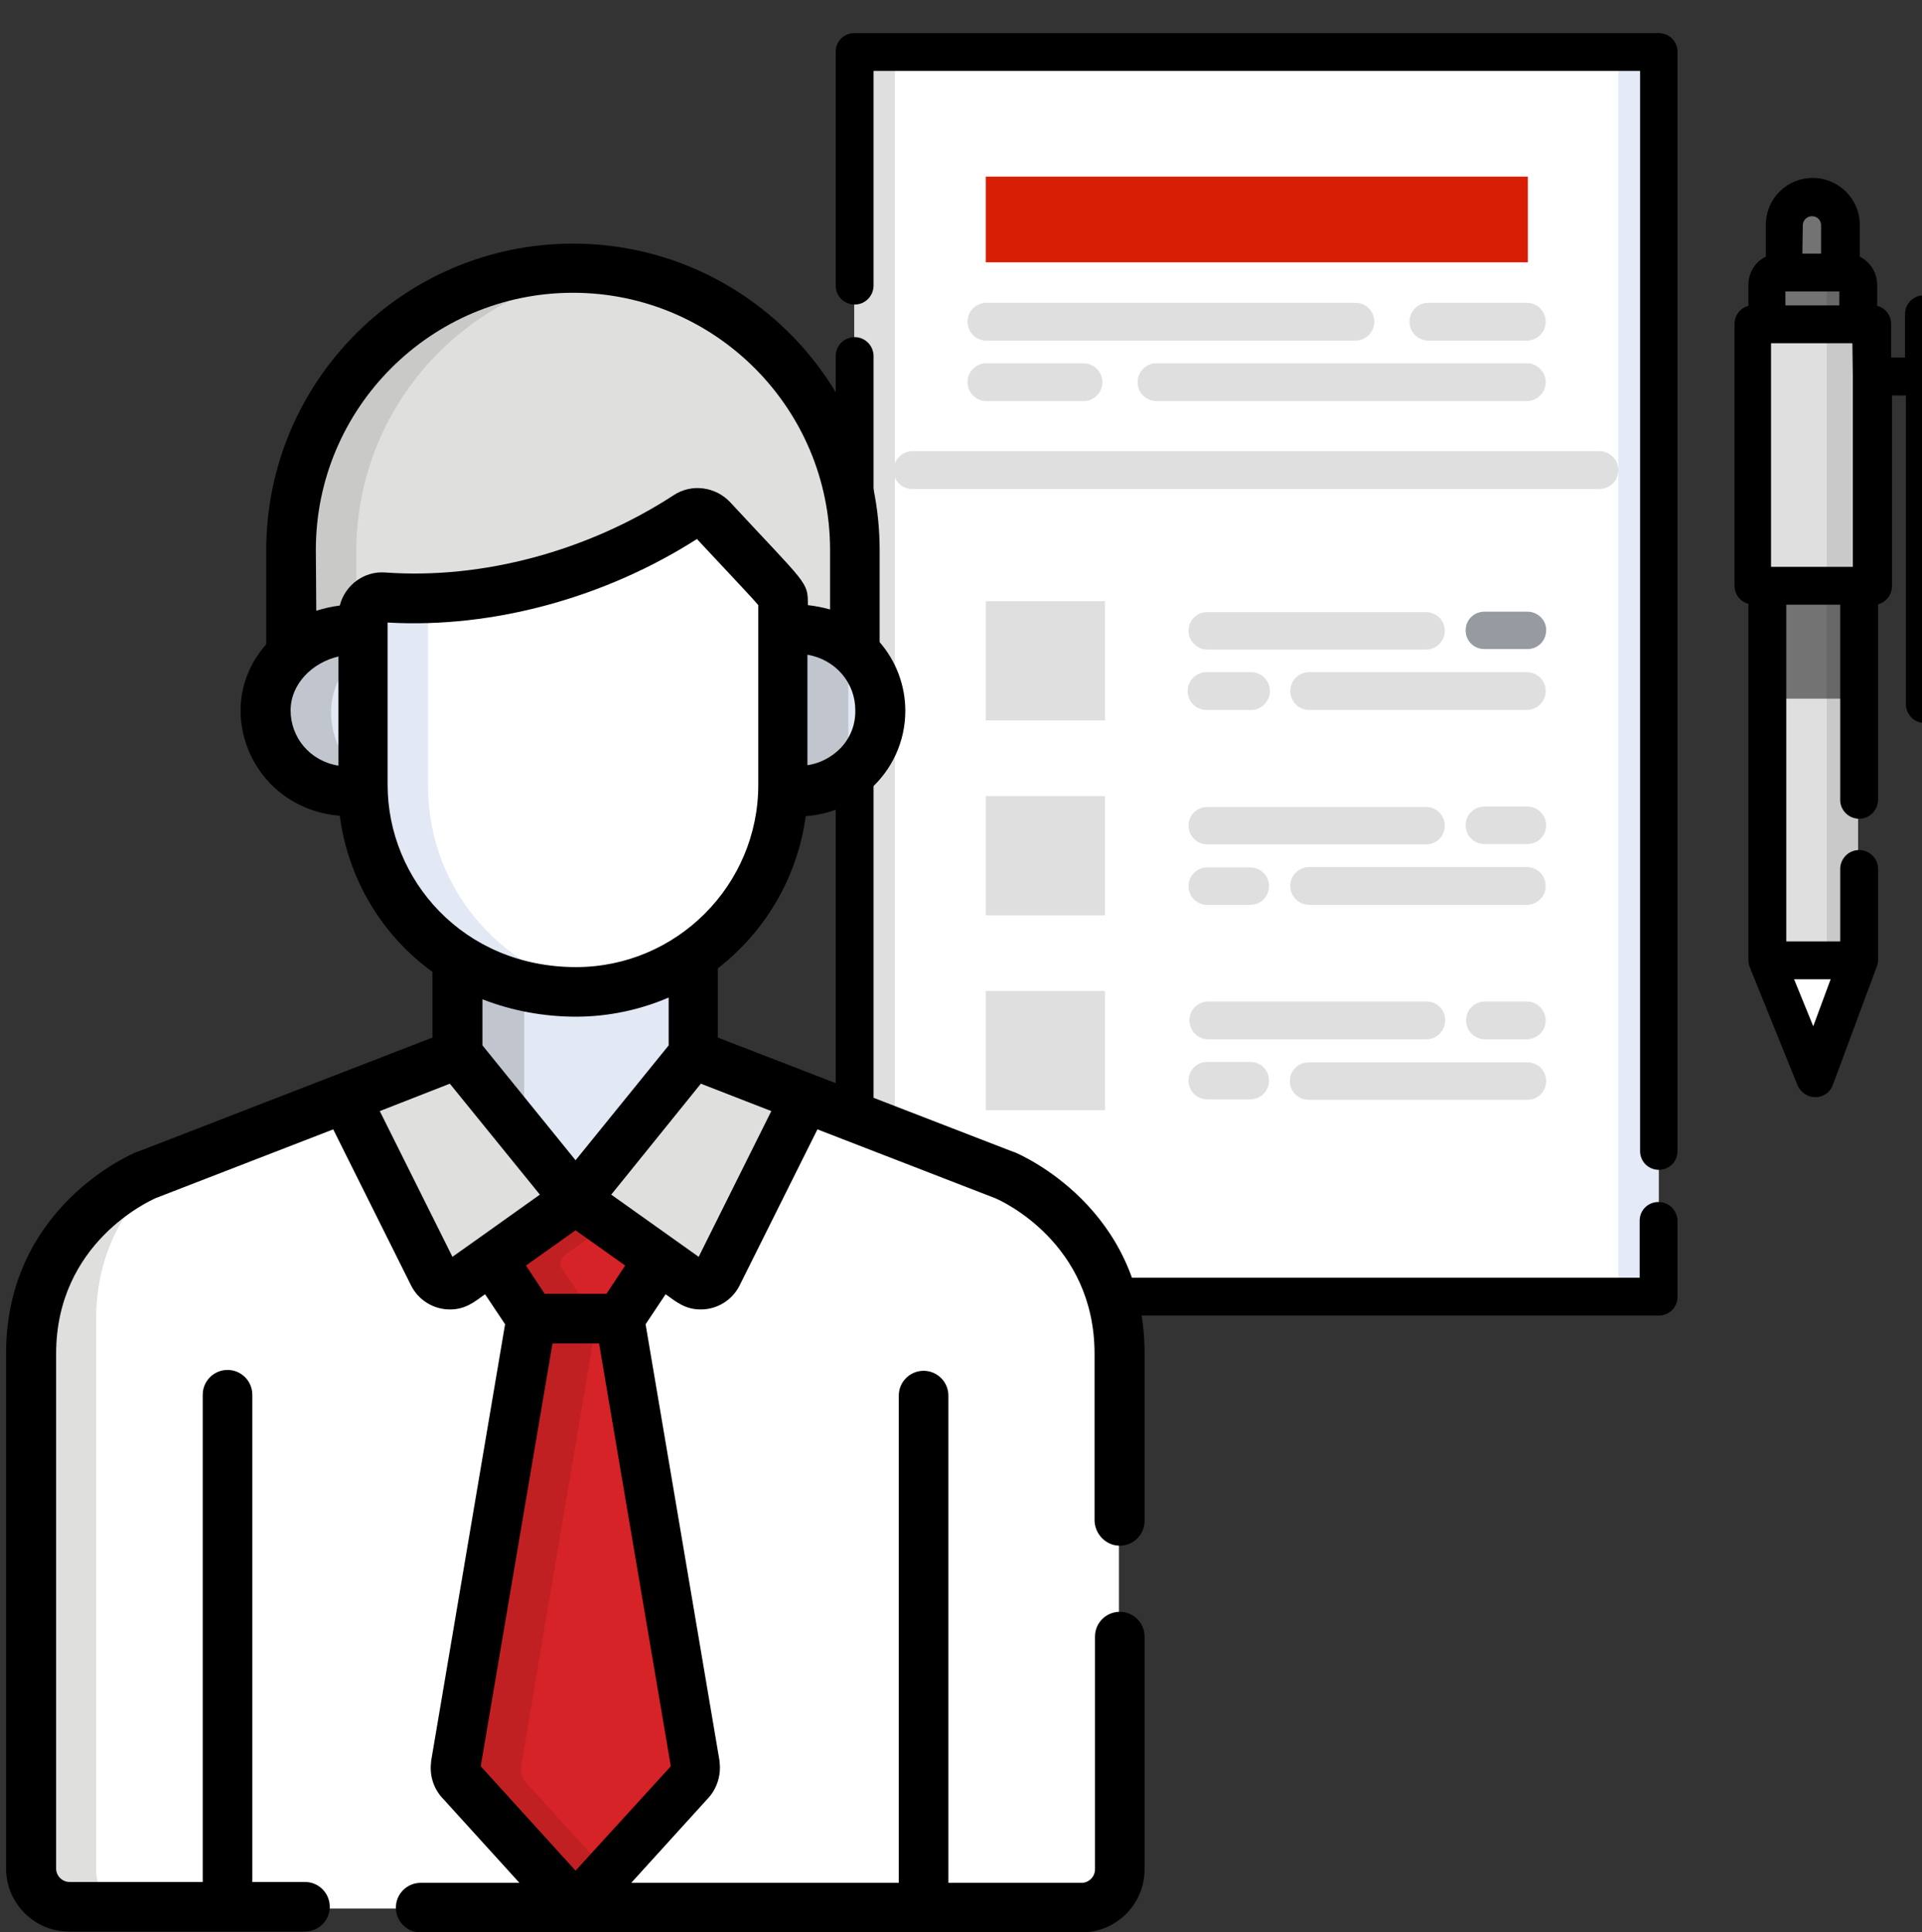 <?xml version="1.0" encoding="utf-8"?>
<!-- Generator: Adobe Illustrator 25.2.1, SVG Export Plug-In . SVG Version: 6.00 Build 0)  -->
<svg version="1.1" id="Capa_1" xmlns="http://www.w3.org/2000/svg" xmlns:xlink="http://www.w3.org/1999/xlink" x="0px" y="0px"
	 viewBox="0 0 441.8 444.1" style="enable-background:new 0 0 441.8 444.1;" xml:space="preserve">
<rect x="0" y="0" width="441.8" height="444.1" fill="#333333" stroke="none"/>
<style type="text/css">
	.st0{fill:#FFFFFF;}
	.st1{fill:#737373;}
	.st2{opacity:0.1;enable-background:new    ;}
	.st3{fill:#DFDFDF;}
	.st4{fill:#E4EAF8;}
	.st5{fill:#D81E05;}
	.st6{fill:#969BA1;}
	.st7{fill:#DFDFDE;}
	.st8{opacity:0.1;}
	.st9{fill:#E3E8F5;}
	.st10{fill:#C1C6CE;}
	.st11{fill:#D62327;}
</style>
<g id="Capa_2_1_">
	<g id="Capa_1-2">
		<polygon class="st0" points="406,220.7 417,248 427.1,220.7 		"/>
		<path class="st1" d="M423,65.8h-12.9v-14c0-3.6,2.9-6.5,6.5-6.5l0,0c3.6,0,6.5,2.9,6.5,6.5V65.8z"/>
		<path class="st1" d="M427.1,65.6v155.1H406V65.6c0-1.6,1.3-2.9,2.9-2.9h15.2C425.8,62.7,427.1,64,427.1,65.6z"/>
		<path class="st2" d="M427.1,65.6v155.1h-7.2V65.6c0-1.6-1.3-2.9-2.9-2.9c0,0,0,0,0,0h7.2C425.8,62.7,427.1,64,427.1,65.6z"/>
		<rect x="406" y="160.6" class="st3" width="21.1" height="60.1"/>
		<rect x="419.9" y="160.6" class="st2" width="7.2" height="60.1"/>
		<rect x="402.8" y="74.6" class="st3" width="27.4" height="60.1"/>
		<rect x="419.9" y="74.6" class="st2" width="10.4" height="60.1"/>
		<rect x="196.4" y="11.9" class="st0" width="184.8" height="286.2"/>
		<rect x="196.4" y="11.9" class="st3" width="9.3" height="286.2"/>
		<rect x="372" y="11.9" class="st4" width="9.3" height="286.2"/>
		<rect x="226.6" y="40.6" class="st5" width="124.6" height="19.7"/>
		<rect x="226.6" y="138.2" class="st3" width="27.4" height="27.4"/>
		<rect x="226.6" y="183" class="st3" width="27.4" height="27.4"/>
		<rect x="226.6" y="227.8" class="st3" width="27.4" height="27.4"/>
		<path d="M442.2,67.9c-2.4,0-4.3,1.9-4.3,4.3v10h-3.2v-7.7c0-2-1.3-3.7-3.2-4.2v-4.8c0-2.8-1.6-5.3-4-6.5v-7.3
			c0-6-4.9-10.8-10.8-10.8c-6,0-10.8,4.8-10.8,10.8v7.3c-2.5,1.2-4,3.7-4,6.5v4.8c-1.9,0.5-3.2,2.2-3.2,4.2v60.1
			c0,2,1.3,3.7,3.2,4.2v7.9c0,0,0,0,0,0.1s0,0,0,0.1v13.6c0,0,0,0,0,0.1c0,0,0,0,0,0.1v59.9c0,0.6,0.1,1.2,0.3,1.7l11,27.2
			c0.7,1.6,2.3,2.7,4,2.7h0.1c1.8,0,3.4-1.1,4-2.8l10.1-27.2c0.2-0.5,0.3-1,0.3-1.5v-20.8c0.1-2.4-1.8-4.4-4.2-4.5
			c-2.4-0.1-4.4,1.8-4.5,4.2c0,0.1,0,0.2,0,0.3v16.5h-12.4V139h12.4v44.7c-0.1,2.4,1.8,4.4,4.2,4.5c2.4,0.1,4.4-1.8,4.5-4.2
			c0-0.1,0-0.2,0-0.3v-44.8c1.9-0.5,3.2-2.2,3.2-4.2V90.9h3.2v71.1c0.1,2.4,2.1,4.3,4.5,4.2c2.3-0.1,4.1-1.9,4.2-4.2V72.2
			C446.5,69.8,444.5,67.9,442.2,67.9z M420.8,225.1l-4,10.8l-4.4-10.8H420.8z M414.4,51.8c0-1.2,1-2.1,2.1-2.1
			c0.6,0,1.1,0.2,1.5,0.6c0.4,0.4,0.6,0.9,0.6,1.5v6.5h-4.3L414.4,51.8L414.4,51.8z M410.4,67h12.4v3.2h-12.4L410.4,67z M425.9,86.4
			c0,0.1,0,0.1,0,0.2s0,0.1,0,0.2v43.5h-18.8V78.9h18.7L425.9,86.4z"/>
		<path d="M381.2,276.3c-2.4,0-4.3,1.9-4.3,4.3c0,0,0,0,0,0v13.1H200.8V81.7c-0.1-2.4-2.1-4.3-4.5-4.2c-2.3,0.1-4.1,1.9-4.2,4.2
			v216.4c0,2.4,1.9,4.3,4.3,4.3h184.9c2.4,0,4.3-1.9,4.3-4.3v-17.4C385.6,278.3,383.7,276.3,381.2,276.3
			C381.3,276.3,381.3,276.3,381.2,276.3z"/>
		<path d="M381.2,7.6H196.4c-2.4,0-4.3,1.9-4.3,4.3v53.6c-0.1,2.4,1.8,4.4,4.2,4.5c2.4,0.1,4.4-1.8,4.5-4.2c0-0.1,0-0.2,0-0.3V16.3
			h176.2v248.3c0,2.4,1.9,4.3,4.3,4.3s4.3-1.9,4.3-4.3c0,0,0,0,0,0V11.9C385.6,9.5,383.7,7.6,381.2,7.6
			C381.3,7.6,381.3,7.6,381.2,7.6z"/>
		<path class="st3" d="M226.6,78.3h85.1c2.4-0.1,4.3-2.1,4.2-4.5c-0.1-2.3-1.9-4.1-4.2-4.2h-85.1c-2.4,0.1-4.3,2.1-4.2,4.5
			C222.5,76.4,224.3,78.2,226.6,78.3z"/>
		<path class="st3" d="M351.1,69.6h-22.6c-2.4-0.1-4.4,1.8-4.5,4.2c-0.1,2.4,1.8,4.4,4.2,4.5c0.1,0,0.2,0,0.3,0h22.6
			c2.4-0.1,4.3-2.1,4.2-4.5C355.2,71.5,353.4,69.7,351.1,69.6z"/>
		<path class="st3" d="M351.1,83.5H266c-2.4-0.1-4.4,1.8-4.5,4.2c-0.1,2.4,1.8,4.4,4.2,4.5c0.1,0,0.2,0,0.3,0h85.1
			c2.4-0.1,4.3-2.1,4.2-4.5C355.2,85.4,353.4,83.6,351.1,83.5z"/>
		<path class="st3" d="M226.6,92.2h22.6c2.4-0.1,4.3-2.1,4.2-4.5c-0.1-2.3-1.9-4.1-4.2-4.2h-22.6c-2.4,0.1-4.3,2.1-4.2,4.5
			C222.5,90.3,224.3,92.1,226.6,92.2z"/>
		<path class="st3" d="M277.5,149.3h50.3c2.4,0,4.3-1.9,4.3-4.3c0-2.4-1.9-4.3-4.3-4.3h-50.3c-2.4,0-4.3,1.9-4.3,4.3
			C273.2,147.3,275.1,149.3,277.5,149.3z"/>
		<path class="st6" d="M351.1,140.6h-9.9c-2.4,0-4.3,1.9-4.3,4.3c0,2.4,1.9,4.3,4.3,4.3h9.9c2.4,0,4.3-1.9,4.3-4.3
			C355.5,142.6,353.5,140.6,351.1,140.6L351.1,140.6z"/>
		<path class="st3" d="M351.1,154.5h-50.3c-2.4,0.1-4.3,2.1-4.2,4.5c0.1,2.3,1.9,4.1,4.2,4.2h50.3c2.4-0.1,4.3-2.1,4.2-4.5
			C355.2,156.4,353.4,154.6,351.1,154.5z"/>
		<path class="st3" d="M277.5,163.2h9.9c2.4,0.1,4.4-1.8,4.5-4.2c0.1-2.4-1.8-4.4-4.2-4.5c-0.1,0-0.2,0-0.3,0h-9.9
			c-2.4-0.1-4.4,1.8-4.5,4.2c-0.1,2.4,1.8,4.4,4.2,4.5C277.3,163.2,277.4,163.2,277.5,163.2z"/>
		<path class="st3" d="M277.5,194.1h50.3c2.4,0,4.3-1.9,4.3-4.3c0-2.4-1.9-4.3-4.3-4.3c0,0,0,0,0,0h-50.3c-2.4,0-4.3,1.9-4.3,4.3
			C273.2,192.1,275.1,194.1,277.5,194.1C277.5,194.1,277.5,194.1,277.5,194.1z"/>
		<path class="st3" d="M351.1,185.4h-9.9c-2.4,0-4.3,1.9-4.3,4.3c0,2.4,1.9,4.3,4.3,4.3h9.9c2.4,0,4.3-1.9,4.3-4.3
			C355.4,187.4,353.5,185.4,351.1,185.4L351.1,185.4z"/>
		<path class="st3" d="M351.1,199.3h-50.3c-2.4,0.1-4.3,2.1-4.2,4.5c0.1,2.3,1.9,4.1,4.2,4.2h50.3c2.4-0.1,4.3-2.1,4.2-4.5
			C355.2,201.2,353.4,199.4,351.1,199.3z"/>
		<path class="st3" d="M277.5,208h9.9c2.4,0,4.3-1.9,4.3-4.3c0-2.4-1.9-4.3-4.3-4.3c0,0,0,0,0,0h-9.9c-2.4,0-4.3,1.9-4.3,4.3
			C273.2,206.1,275.1,208,277.5,208C277.5,208,277.5,208,277.5,208z"/>
		<path class="st3" d="M332.2,234.5c0-2.4-1.9-4.3-4.3-4.3h-50.3c-2.4,0.1-4.3,2.1-4.2,4.5c0.1,2.3,1.9,4.1,4.2,4.2h50.3
			C330.2,238.9,332.2,237,332.2,234.5C332.2,234.6,332.2,234.6,332.2,234.5z"/>
		<path class="st3" d="M351.1,230.2h-9.9c-2.4,0.1-4.3,2.1-4.2,4.5c0.1,2.3,1.9,4.1,4.2,4.2h9.9c2.4-0.1,4.3-2.1,4.2-4.5
			C355.2,232.1,353.4,230.3,351.1,230.2L351.1,230.2z"/>
		<path class="st3" d="M300.8,252.8h50.3c2.4,0,4.3-1.9,4.3-4.3c0-2.4-1.9-4.3-4.3-4.3h-50.3c-2.4,0-4.3,1.9-4.3,4.3
			C296.5,250.9,298.4,252.8,300.8,252.8z"/>
		<path class="st3" d="M277.5,244.1c-2.4,0-4.3,1.9-4.3,4.3c0,2.4,1.9,4.3,4.3,4.3c0,0,0,0,0,0h9.9c2.4,0,4.3-1.9,4.3-4.3
			c0-2.4-1.9-4.3-4.3-4.3c0,0,0,0,0,0H277.5z"/>
		<path class="st3" d="M205.4,108.1c0,2.4,1.9,4.3,4.3,4.3c0,0,0,0,0,0h158.1c2.4-0.1,4.3-2.1,4.2-4.5c-0.1-2.3-1.9-4.1-4.2-4.2
			H209.8C207.4,103.7,205.4,105.7,205.4,108.1z"/>
	</g>
</g>
<g>
	<path class="st7" d="M131.5,62c-35.8,0-64.8,29-64.8,64.8V153c4.3-4,10.5-6.2,16.5-5.4v-3.2c0-2.6,2.2-4.6,4.7-4.4
		c25,1.8,50.5-6.2,69.8-18.7c1.8-1.2,4.2-0.9,5.6,0.7c16.5,17.7,16.4,17,16.4,19.3v6.3c6.6-1,12.4,1,16.5,4.8v-25.6
		C196.3,91,167.3,62,131.5,62z"/>
	<path class="st8" d="M81.9,126.8c0-33.2,25-60.6,57.2-64.3c-2.5-0.3-5-0.5-7.6-0.5c-35.8,0-64.8,29-64.8,64.8V153
		c4-3.7,9.6-5.9,15.2-5.5L81.9,126.8L81.9,126.8z"/>
	<path class="st9" d="M179.7,145.3v35.6c0,0.4,0,0.8,0,1.2c12.6,1.9,22.5-7.2,22.5-18.4C202.2,152.4,192.3,143.4,179.7,145.3z"/>
	<path class="st10" d="M195,149c-4-3.1-9.3-4.6-15.3-3.8v35.6c0,0.4,0,0.8,0,1.2c6,0.9,11.3-0.7,15.3-3.8L195,149L195,149L195,149z"
		/>
	<path class="st9" d="M83.4,180.9v-35.7c-11-1.5-22.5,7-22.5,18.4c0,11.2,9.9,20.3,22.5,18.4C83.4,181.7,83.4,181.3,83.4,180.9z"/>
	<path class="st10" d="M83.4,178.5c-4.5-3.4-7.3-8.8-7.3-14.8c0-5.8,3-10.9,7.3-14.2v-4.2c-11-1.5-22.5,7-22.5,18.4
		c0,11.2,9.9,20.3,22.5,18.4c0-0.4,0-0.8,0-1.2V178.5z"/>
	<path class="st9" d="M132.2,226.1c-10.5,0-19.7-2.9-27.2-7.7V245l27.1,33.4l27.1-33.4v-27.3C151.5,223,142.2,226.1,132.2,226.1z"/>
	<path class="st10" d="M120.5,224.9c-5.7-1.3-10.9-3.5-15.5-6.4V245l15.5,19.1V224.9L120.5,224.9z"/>
	<path class="st0" d="M230.8,270.5l-71.6-27.7l-27.1,33.4L105,242.7l-71.5,27.7c0,0-26.5,10.9-26.5,41.1c0,27.3,0,96.4,0,118.4
		c0,4.9,4,8.8,8.8,8.8c3.7,0,228.8,0,232.6,0c4.9,0,8.8-4,8.8-8.8c0-22.1,0-91.1,0-118.4C257.3,281.3,230.8,270.5,230.8,270.5z"/>
	<path class="st7" d="M22.1,430c0-22.1,0-99.5,0-126.8c0-17.5,8.9-28.5,16.4-34.7l-5,1.9c0,0-26.5,10.9-26.5,41.1
		c0,27.3,0,96.4,0,118.4c0,4.9,4,8.8,8.8,8.8c0.6,0,6.1,0,15.1,0C26.1,438.8,22.1,434.9,22.1,430z"/>
	<path class="st0" d="M163.4,119.7c-1.5-1.6-3.8-1.9-5.6-0.7c-19.3,12.6-44.8,20.5-69.8,18.7c-2.5-0.2-4.7,1.8-4.7,4.4v38.7
		c0,24.9,19.5,47.6,49,47.6c26.2,0,47.6-21.3,47.6-47.6V139C179.8,136.7,179.9,137.4,163.4,119.7z"/>
	<path class="st9" d="M98.4,180.8v-42.9c-3.5,0.1-7,0.1-10.4-0.2c-2.5-0.2-4.7,1.8-4.7,4.4v38.7c0,24.9,19.5,47.6,49,47.6
		c2.3,0,4.6-0.2,6.9-0.5C116.1,224.6,98.4,204.7,98.4,180.8z"/>
	<g>
		<path class="st7" d="M164.8,293.3l20.2-40.6l-25.9-10l-27.1,33.4l26.4,18.7C160.6,296.4,163.6,295.6,164.8,293.3z"/>
		<path class="st7" d="M99.5,293.3l-20.2-40.6l25.9-10l27.1,33.4l-26.4,18.7C103.6,296.4,100.6,295.6,99.5,293.3z"/>
		<path class="st11" d="M159.6,406l-17.4-102.8h-10.1h0H122L104.6,406c-0.2,1.3,0.2,2.7,1,3.6l0,0l0,0l24,26.4c1.3,1.5,3.6,1.5,5,0
			l24-26.4l0,0l0,0C159.4,408.7,159.8,407.3,159.6,406z"/>
	</g>
	<polygon class="st11" points="132.1,276.2 132.1,276.1 132.1,276.1 132.1,276.1 132.1,276.2 112.9,289.8 122,303.4 132.1,303.4 
		132.1,303.4 142.3,303.4 151.3,289.8 	"/>
	<path class="st8" d="M120.8,409.6c-0.8-0.9-1.2-2.3-1-3.6l17.4-102.8h-5h0H122L104.6,406c-0.2,1.3,0.2,2.7,1,3.6l24,26.4
		c1.3,1.5,3.6,1.5,5,0l5.1-5.6L120.8,409.6z"/>
	<path class="st8" d="M139.7,281.5l-7.6-5.4v0l0,0l0,0v0l-19.2,13.6l9.1,13.7h10.1h0h5l-7.9-11.8c-0.7-1-0.4-2.4,0.6-3.1
		L139.7,281.5z"/>
	<path d="M257.4,355.3c3.1,0,5.7-2.5,5.7-5.7v-38.5c0-33.6-28.8-45.8-30-46.3c0,0-0.1,0-0.1,0l-68-26.3v-15.9
		c10.8-8.4,18.3-20.8,20.2-35c5.4-0.4,10.4-2.4,14.5-5.9c5.3-4.6,8.4-11.2,8.4-18.3c0-5.8-2.1-11.4-5.9-15.8v-21.1
		c0-38.9-31.6-70.5-70.5-70.5s-70.5,31.6-70.5,70.5v21.6c-3.8,4.3-5.9,9.6-5.9,15.2c0,7,3.1,13.7,8.4,18.3c4.1,3.5,9.1,5.5,14.4,5.9
		c1.9,14.5,9.6,27.4,21.3,35.9v15.1l-67.9,26.3c0,0-0.1,0-0.1,0c-1.2,0.5-30,12.7-30,46.3v118.4c0,8,6.5,14.5,14.5,14.5h54.2
		c3.1,0,5.7-2.5,5.7-5.7c0-3.1-2.5-5.7-5.7-5.7H58v-112c0-3.1-2.5-5.7-5.7-5.7c-3.1,0-5.7,2.5-5.7,5.7v112H16
		c-1.7,0-3.1-1.4-3.1-3.1V311.2c0-25.6,21.6-35.2,22.9-35.8l40.8-15.8l17.9,35.9l0,0c1.7,3.4,5.2,5.5,8.9,5.5c3.6,0,5.6-1.7,8.1-3.5
		l4.6,6.9l-17,100.4c0,0.1,0,0.1,0,0.2c-0.4,3,0.5,6,2.5,8.2l17.8,19.6H96.7c-3.1,0-5.7,2.5-5.7,5.7c0,3.1,2.5,5.7,5.7,5.7h151.9
		c8,0,14.5-6.5,14.5-14.5v-53.5c0-3.1-2.5-5.7-5.7-5.7c-3.1,0-5.7,2.5-5.7,5.7v53.5c0,1.7-1.4,3.1-3.1,3.1h-30.6v-112
		c0-3.1-2.5-5.7-5.7-5.7c-3.1,0-5.7,2.5-5.7,5.7v112h-61.5l17.8-19.6c1.9-2.1,2.9-5.2,2.5-8.2c0-0.1,0-0.1,0-0.2l-17-100.4l4.6-6.9
		c2.5,1.8,4.5,3.5,8.1,3.5c3.7,0,7.2-2.1,8.9-5.5v0l17.9-35.9l40.8,15.8c1.5,0.6,22.9,10.3,22.9,35.8v38.5
		C251.8,352.8,254.3,355.3,257.4,355.3z M192.2,172.9c-1.9,1.6-4.1,2.6-6.6,3v-25.4c6.5,1.1,11,6.5,11,12.7
		C196.7,167,195.1,170.5,192.2,172.9z M72.6,126.4c0-32.6,26.5-59.1,59.1-59.1s59.1,26.5,59.1,59.1v13.7c-1.7-0.5-3.4-0.8-5.1-1
		c0-5.5,0-4.4-17.9-23.7c-3.3-3.5-8.8-4.3-12.9-1.6c-19.8,12.9-44,19.4-66.3,17.8c-4.9-0.4-9.3,2.9-10.5,7.6
		c-1.8,0.2-3.9,0.7-5.4,1.2L72.6,126.4L72.6,126.4z M66.8,163.3c0-6.1,5-11,11-12.4V176C71.1,174.9,66.8,169.4,66.8,163.3z
		 M89.1,180.4V145v-1.9c24.5,1.4,50.3-5.9,71.1-19.2c8.2,8.8,12.7,13.5,14.1,15.2c0,4.5,0,36.2,0,41.3c0,23.1-18.8,41.9-41.9,41.9
		C106.5,222.3,89.1,202.2,89.1,180.4z M132.4,233.7c7.5,0,14.8-1.6,21.3-4.4v11l-21.4,26.4l-21.4-26.4v-10.6
		C117.8,232.4,125.2,233.7,132.4,233.7z M87.3,255.4l16.1-6.3l20.7,25.5c-10.5,7.5-19.1,13.6-20.1,14.3L87.3,255.4z M132.3,430
		l-21.8-24l16.5-97.2h10.7l16.5,97.2L132.3,430z M139.4,297.4h-14.2l-4.3-6.5l11.4-8.1l11.4,8.1L139.4,297.4z M160.6,288.9
		c-0.4-0.3-9.3-6.6-20.1-14.3c4.7-5.8-0.8,1,20.6-25.5l16.2,6.3L160.6,288.9z"/>
</g>
</svg>
